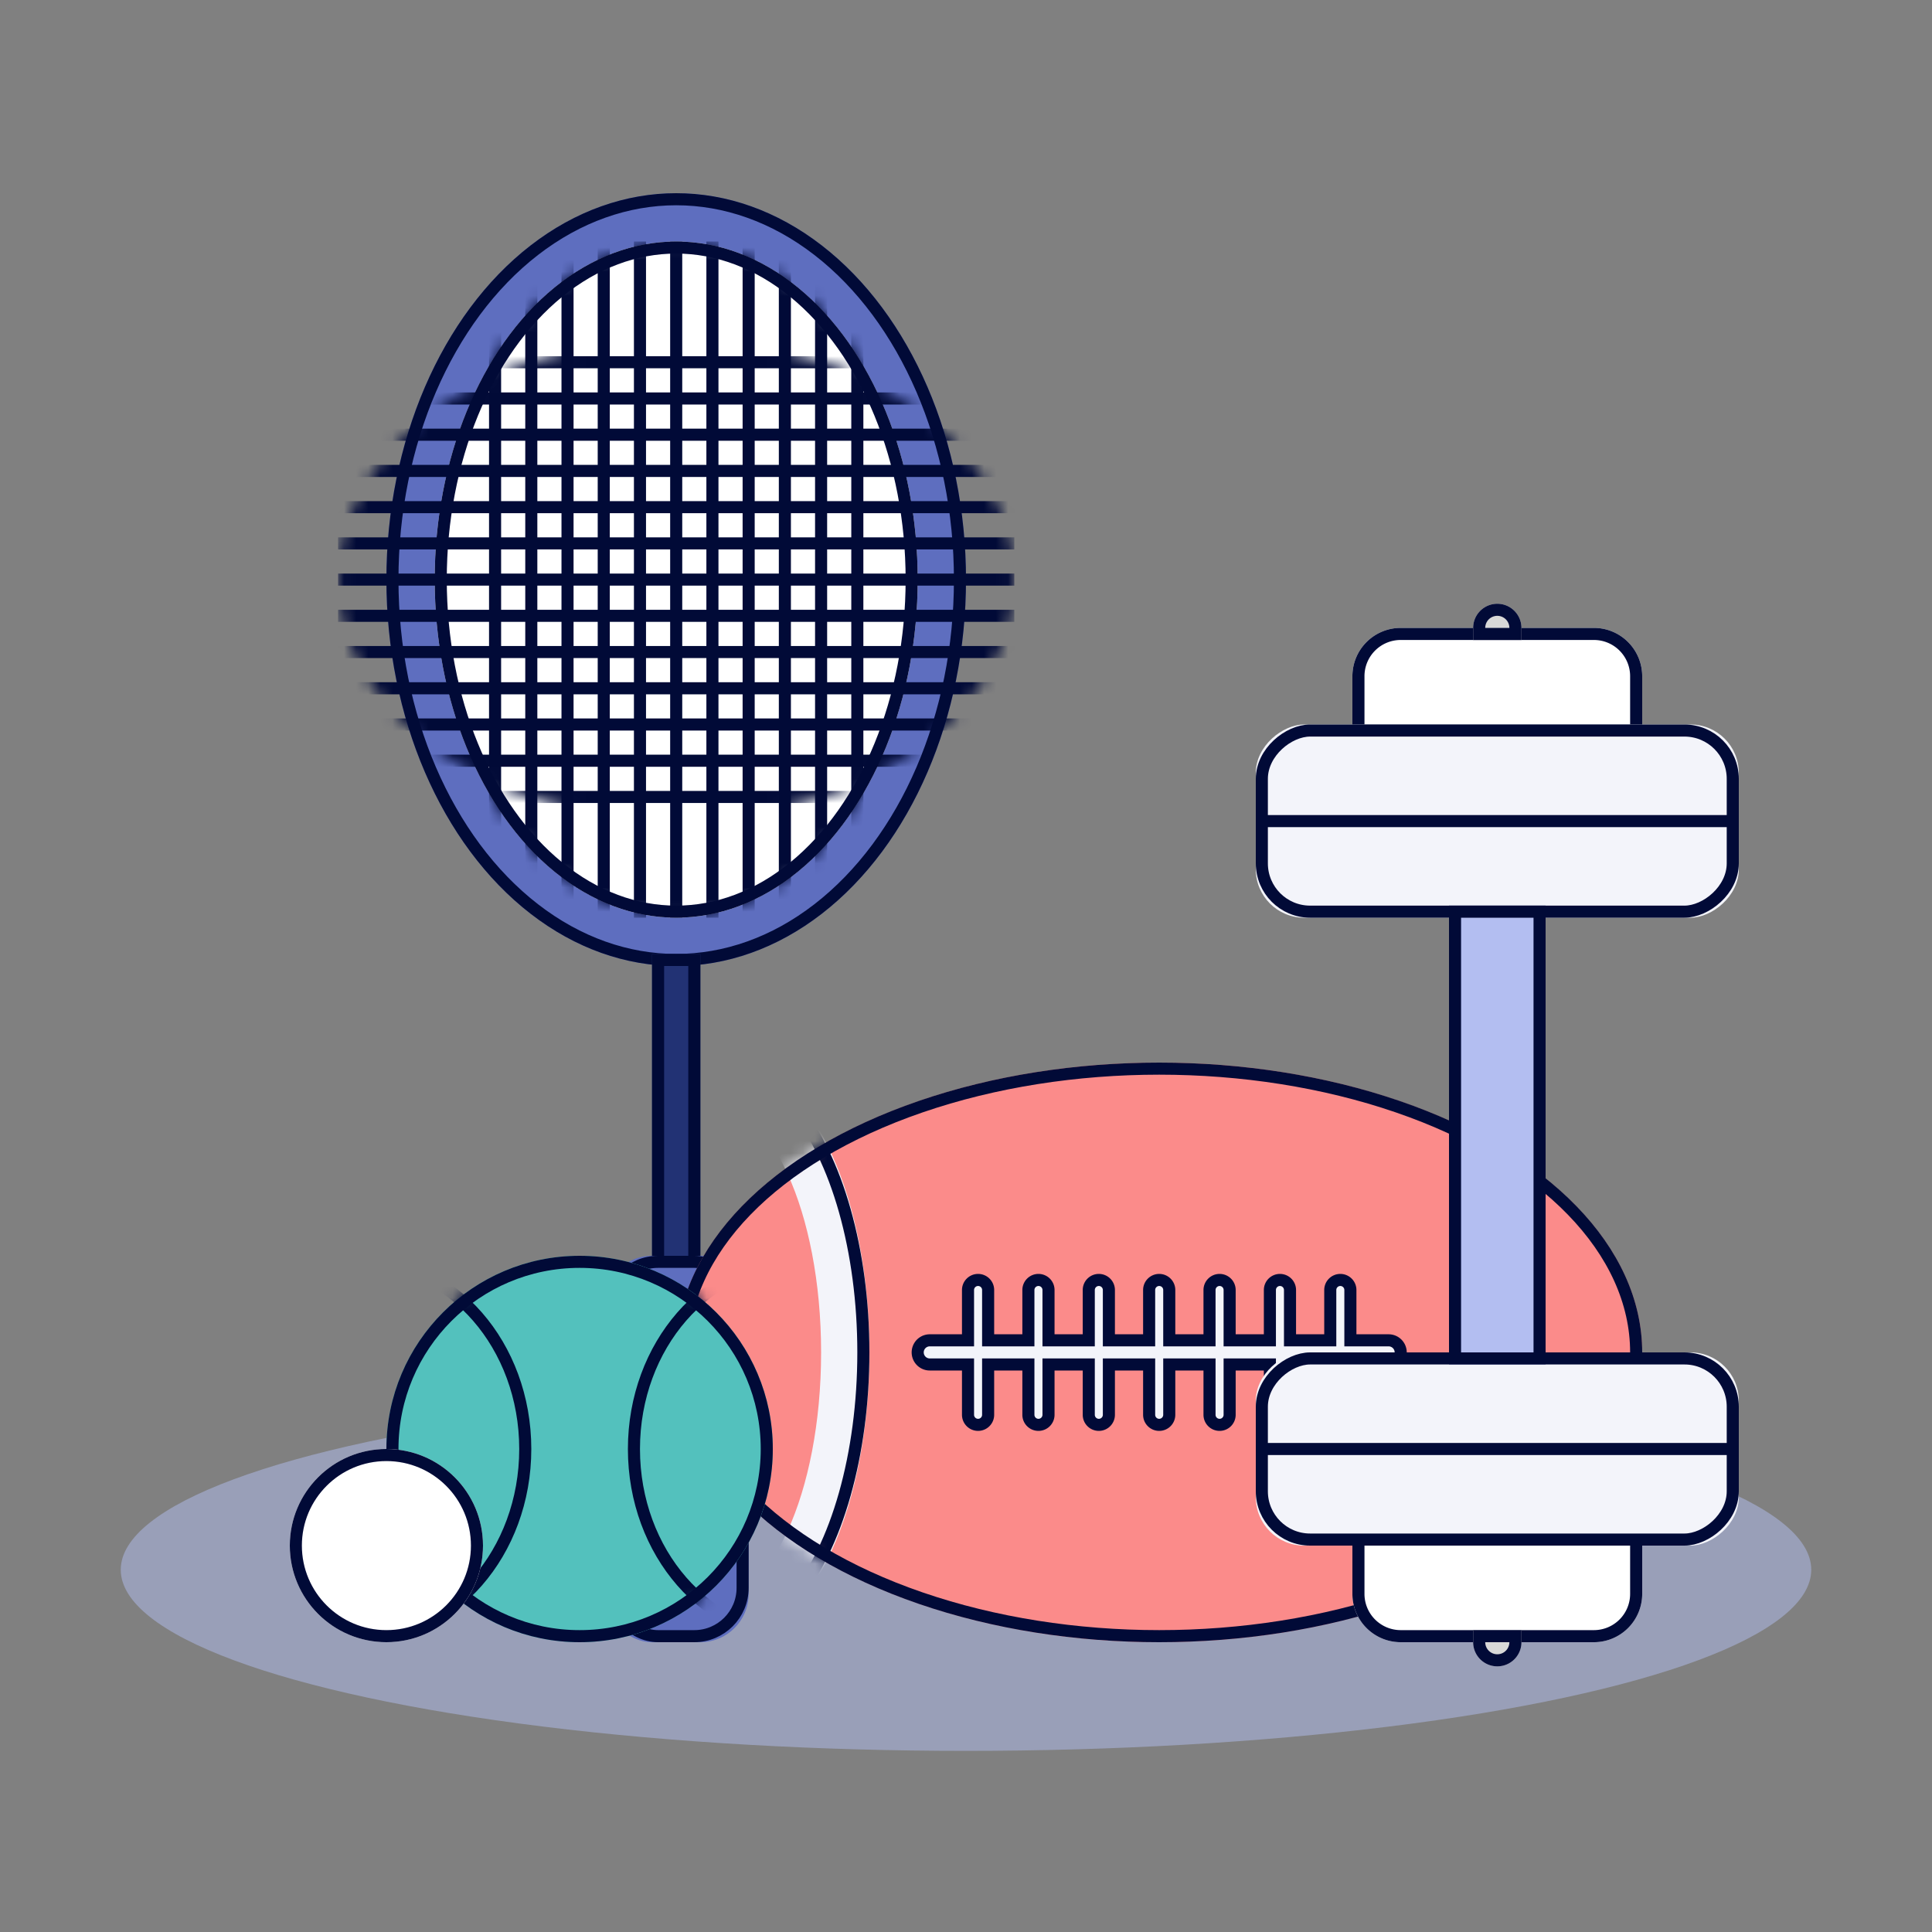 <svg xmlns="http://www.w3.org/2000/svg" xmlns:xlink="http://www.w3.org/1999/xlink" viewBox="0 0 160 160"><rect x="0" y="0" width="160" height="160" fill="#808080" stroke="none"/><defs><path id="b" d="M22 63h4v57h-4z"/><path id="k" d="M6 8h5v24H6a4 4 0 01-4-4V12a4 4 0 014-4z"/><path id="m" d="M77 8h5a4 4 0 014 4v16a4 4 0 01-4 4h-5V8z"/><path id="o" d="M2 18h1v4H2a2 2 0 110-4z"/><path id="p" d="M87 18h1v4h-1a2 2 0 110-4z"/><path id="q" d="M25 16h38v8H25z"/><ellipse id="a" cx="24" cy="32" rx="24" ry="32"/><ellipse id="d" cx="20" cy="28" rx="20" ry="28"/><ellipse id="f" cx="40" cy="24" rx="40" ry="24"/><rect id="c" width="12" height="32" x="18" y="88" rx="4"/><rect id="l" width="16" height="40" x="10" rx="4"/><rect id="n" width="16" height="40" x="62" rx="4"/><circle id="h" cx="16" cy="16" r="16"/><circle id="j" cx="32" cy="128" r="8"/></defs><g fill="none" fill-rule="evenodd"><ellipse cx="80" cy="130" fill="#B3BEF1" opacity=".5" rx="70" ry="15"/><g transform="translate(32 16)"><use fill="#5E6EBF" xlink:href="#a"/><ellipse cx="24" cy="32" stroke="#010A37" rx="23.5" ry="31.5"/></g><g transform="translate(32 16)"><use fill="#223274" xlink:href="#b"/><path stroke="#010A37" d="M22.5 63.5h3v56h-3z"/></g><g transform="translate(32 16)"><use fill="#5E6EBF" xlink:href="#c"/><rect width="11" height="31" x="18.5" y="88.5" stroke="#010A37" rx="4"/></g><g transform="translate(36 20)"><mask id="e" fill="#fff"><use xlink:href="#d"/></mask><use fill="#FFF" xlink:href="#d"/><ellipse cx="20" cy="28" stroke="#010A37" rx="19.5" ry="27.5"/><path stroke="#010A37" stroke-width=".5" d="M19.75.25v55.5h.5V.25h-.5zm-3 0v55.5h.5V.25h-.5zm-3 0v55.5h.5V.25h-.5zm-3 0v55.5h.5V.25h-.5zm-3 0v55.5h.5V.25h-.5zm-3 0v55.5h.5V.25h-.5zm18 0v55.5h.5V.25h-.5zm3 0v55.5h.5V.25h-.5zm3 0v55.5h.5V.25h-.5zm3 0v55.5h.5V.25h-.5zm3 0v55.5h.5V.25h-.5z" mask="url(#e)"/><path stroke="#010A37" stroke-width=".5" d="M19.75.25v55.5h.5V.25h-.5zm-3 0v55.5h.5V.25h-.5zm-3 0v55.5h.5V.25h-.5zm-3 0v55.5h.5V.25h-.5zm-3 0v55.5h.5V.25h-.5zm-3 0v55.5h.5V.25h-.5zm-3 0v55.5h.5V.25h-.5zm21 0v55.5h.5V.25h-.5zm3 0v55.5h.5V.25h-.5zm3 0v55.5h.5V.25h-.5zm3 0v55.5h.5V.25h-.5zm3 0v55.5h.5V.25h-.5zm3 0v55.5h.5V.25h-.5z" mask="url(#e)" transform="rotate(90 20 28)"/></g><g transform="translate(56 88)"><mask id="g" fill="#fff"><use xlink:href="#f"/></mask><use fill="#FB8B8A" xlink:href="#f"/><path fill="#F3F4FA" stroke="#010A37" d="M54.167 23v-4.167a.833.833 0 111.666 0V23H59a1 1 0 010 2h-3.167v4.167a.833.833 0 11-1.666 0V25h-3.334v4.167a.833.833 0 11-1.666 0V25h-3.334v4.167a.833.833 0 11-1.666 0V25h-3.334v4.167a.833.833 0 11-1.666 0V25h-3.334v4.167a.833.833 0 11-1.666 0V25h-3.334v4.167a.833.833 0 11-1.666 0V25h-3.334v4.167a.833.833 0 11-1.666 0V25H21a1 1 0 010-2h3.167v-4.167a.833.833 0 111.666 0V23h3.334v-4.167a.833.833 0 111.666 0V23h3.334v-4.167a.833.833 0 111.666 0V23h3.334v-4.167a.833.833 0 111.666 0V23h3.334v-4.167a.833.833 0 111.666 0V23h3.334v-4.167a.833.833 0 111.666 0V23h3.334z" mask="url(#g)"/><g mask="url(#g)"><ellipse cx="4" cy="24" stroke="#F3F4FA" stroke-width="4" rx="10" ry="22"/><ellipse cx="4" cy="24" stroke="#010A37" rx="11.5" ry="23.5"/></g><g mask="url(#g)"><ellipse cx="76" cy="24" stroke="#F3F4FA" stroke-width="4" rx="10" ry="22"/><ellipse cx="76" cy="24" stroke="#010A37" rx="11.5" ry="23.5"/></g><ellipse cx="40" cy="24" stroke="#010A37" rx="39.5" ry="23.5"/></g><g transform="translate(32 104)"><mask id="i" fill="#fff"><use xlink:href="#h"/></mask><use fill="#53C1BD" xlink:href="#h"/><ellipse cx="34" cy="16" stroke="#010A37" mask="url(#i)" rx="13.5" ry="15.5"/><ellipse cx="-2" cy="16" stroke="#010A37" mask="url(#i)" rx="13.5" ry="15.5"/><circle cx="16" cy="16" r="15.5" stroke="#010A37"/></g><use fill="#FFF" xlink:href="#j"/><circle cx="32" cy="128" r="7.5" stroke="#010A37"/><g transform="rotate(90 47 97)"><use fill="#FFF" xlink:href="#k"/><path stroke="#010A37" d="M10.5 31.5v-23H6A3.5 3.5 0 002.5 12v16A3.5 3.5 0 006 31.5h4.5z"/></g><g transform="rotate(90 47 97)"><use fill="#F3F4FA" xlink:href="#l"/><rect width="15" height="39" x="10.5" y=".5" stroke="#010A37" rx="4"/></g><path stroke="#010A37" d="M144 68h-40"/><g transform="rotate(90 47 97)"><use fill="#FFF" xlink:href="#m"/><path stroke="#010A37" d="M77.5 8.5v23H82a3.5 3.5 0 003.5-3.5V12A3.5 3.5 0 0082 8.5h-4.5z"/></g><g transform="rotate(90 47 97)"><use fill="#F3F4FA" xlink:href="#n"/><rect width="15" height="39" x="62.5" y=".5" stroke="#010A37" rx="4"/></g><path stroke="#010A37" d="M144 120h-40"/><g transform="rotate(90 47 97)"><use fill="#D8D8D8" xlink:href="#o"/><path stroke="#010A37" d="M2.5 21.5v-3H2a1.5 1.5 0 000 3h.5z"/></g><g transform="matrix(0 -1 -1 0 144 223)"><use fill="#D8D8D8" xlink:href="#p"/><path stroke="#010A37" d="M87.5 21.5v-3H87a1.5 1.5 0 000 3h.5z"/></g><g transform="rotate(90 47 97)"><use fill="#B3BEF1" xlink:href="#q"/><path stroke="#010A37" d="M25.5 16.5h37v7h-37z"/></g></g></svg>